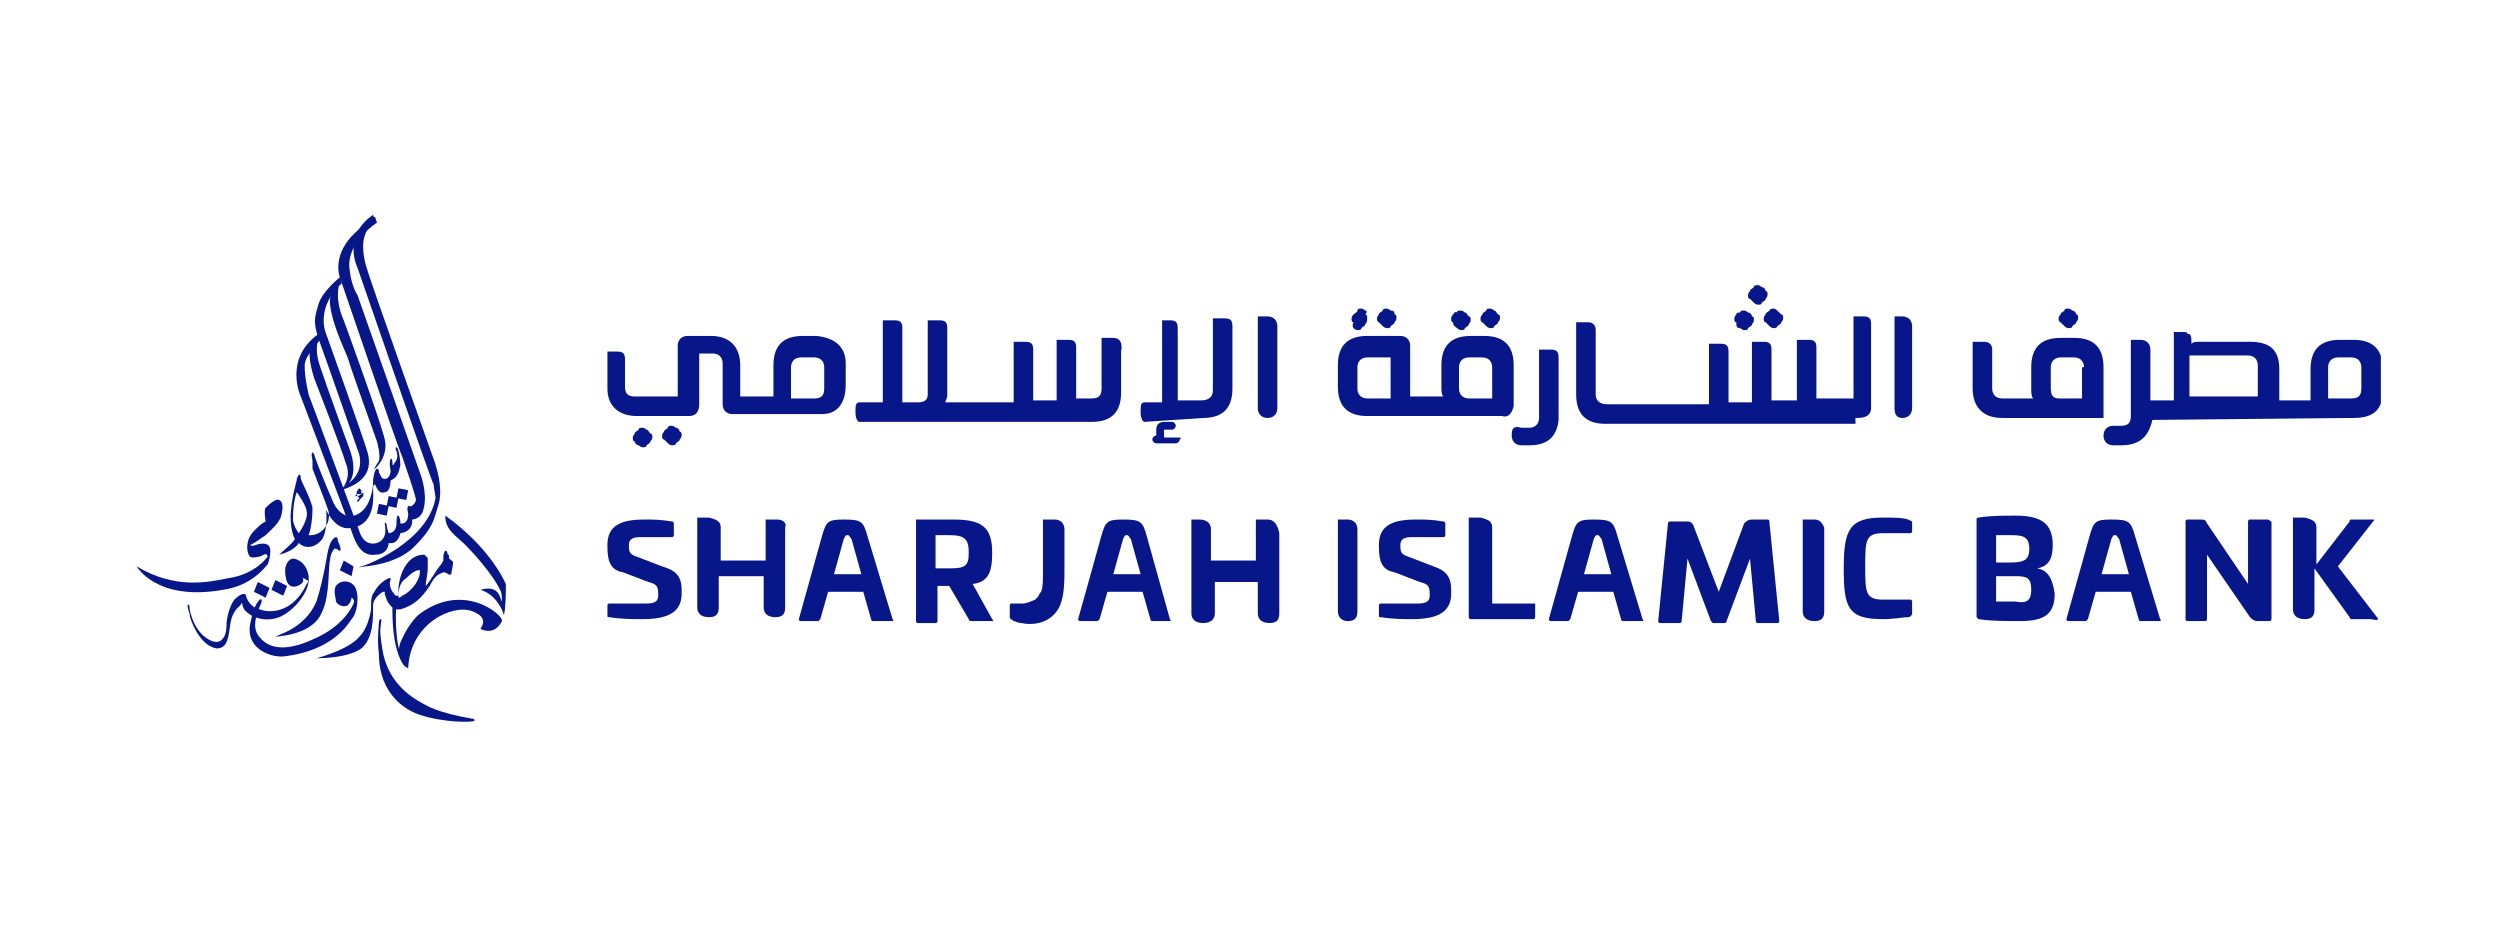 <?xml version="1.0" encoding="utf-8"?>
<!-- Generator: Adobe Illustrator 25.4.1, SVG Export Plug-In . SVG Version: 6.00 Build 0)  -->
<svg version="1.1" id="Layer_1" xmlns="http://www.w3.org/2000/svg" xmlns:xlink="http://www.w3.org/1999/xlink" x="0px" y="0px"
	 width="128px" height="48px" viewBox="0 0 128 48" style="enable-background:new 0 0 128 48;" xml:space="preserve">
<style type="text/css">
	.st0{clip-path:url(#SVGID_00000058584947042542161420000000688262350824082319_);}
	.st1{fill:#071689;}
	.st2{fill-rule:evenodd;clip-rule:evenodd;fill:#071689;}
</style>
<g>
	<defs>
		<rect id="SVGID_1_" x="7" y="11" width="114.9" height="26"/>
	</defs>
	<clipPath id="SVGID_00000044136065346416822950000012010350124125779877_">
		<use xlink:href="#SVGID_1_"  style="overflow:visible;"/>
	</clipPath>
	<g style="clip-path:url(#SVGID_00000044136065346416822950000012010350124125779877_);">
		<path class="st1" d="M64.9,16.2h-0.5v4.7c0,0.3,0.2,0.5,0.5,0.5c0.3,0,0.5-0.2,0.5-0.5v-4.2C65.4,16.4,65.2,16.2,64.9,16.2z"/>
		<path class="st1" d="M61.6,21.4c1,0,1.5-0.5,1.5-1.5v-0.1v-3.1c0-0.3-0.1-0.4-0.4-0.4h-0.1h-0.4h-0.1v3.7c0,0.3-0.2,0.5-0.6,0.5
			h-1.2v-3.7c0-0.3-0.1-0.4-0.4-0.4H60h-0.4h-0.1v0.5v3.7h-0.9c-0.2,0-0.2,0.2-0.2,0.5c0,0.3,0.1,0.5,0.2,0.5L61.6,21.4L61.6,21.4z"
			/>
		<path class="st1" d="M77.4,22.3c0,0.3,0.2,0.5,0.5,0.5h0.4c0.9,0,1.4-0.4,1.5-1.3V19v-0.7c0-0.3-0.1-0.4-0.4-0.4h-0.5h-0.1v0.5
			v0.1v2.9c0,0.3-0.2,0.5-0.5,0.5h-0.4C77.5,21.8,77.4,21.9,77.4,22.3z"/>
		<path class="st1" d="M95.1,21.4c0.5,0,0.7-0.2,0.7-0.5v-3.7v-0.5v-0.1c0-0.3-0.1-0.4-0.4-0.4h-0.4h-0.1v0.5v3.7H93v-2.6
			c0-0.3-0.1-0.4-0.4-0.4h-0.5H92v3.1h-1.3v-2.6c0-0.3-0.1-0.4-0.4-0.4h-0.5h-0.1v3.1h-1.2v-2.6c0-0.3-0.1-0.4-0.4-0.4h-0.5h-0.1
			v3.1h-5.1h-0.1c-0.4,0-0.6-0.2-0.6-0.5v-3.3c0-0.2-0.1-0.4-0.4-0.4c-0.1,0-0.1,0-0.1,0c-0.1,0-0.1,0-0.1,0h-0.3h-0.1v3.7
			c0,1,0.5,1.5,1.5,1.5h-0.1h12.9V21.4z"/>
		<path class="st2" d="M76.9,21.3H70c-1,0-1.5-0.5-1.5-1.5v-1.1c0-1,0.5-1.5,1.5-1.5h1.7c0.3,0,0.5,0.2,0.5,0.5v2.6h1.7
			c-0.1-0.1-0.1-0.3-0.1-0.5v-1.1c0-1,0.5-1.5,1.5-1.5h0.7c1,0,1.5,0.5,1.5,1.5v2.1C77.4,21.2,77.2,21.4,76.9,21.3L76.9,21.3z
			 M71.1,18.3H70c-0.3,0-0.5,0.2-0.5,0.5v1.1c0,0.3,0.2,0.5,0.5,0.5h1.2V18.3z M74.7,19.9c0,0.3,0.2,0.5,0.5,0.5h1.2v-1.6
			c0-0.3-0.2-0.5-0.5-0.5h-0.7c-0.3,0-0.5,0.2-0.5,0.5V19.9z"/>
		<path class="st1" d="M97.4,21.4c0.3,0,0.5-0.2,0.5-0.5v-4.2c0-0.3-0.2-0.5-0.5-0.5H97v4.7C97,21.2,97.1,21.4,97.4,21.4z"/>
		<path class="st2" d="M102.5,21.4c-1,0-1.5-0.6-1.5-1.5v-2.4h0.6c0.2,0,0.4,0.1,0.4,0.4v2c0,0.3,0.2,0.5,0.5,0.5h1.6
			c-0.1-0.1-0.1-0.3-0.1-0.5v-1.1c0-1,0.5-1.5,1.5-1.5h0.7c1,0,1.5,0.5,1.5,1.5v2.6H102.5z M106.7,18.8c0-0.3-0.2-0.5-0.5-0.5h-0.7
			c-0.3,0-0.5,0.2-0.5,0.5v1.1c0,0.3,0.1,0.5,0.4,0.5h1.2V18.8z"/>
		<path class="st1" d="M32.7,22.8c0.1,0.1,0.2,0.1,0.2,0.1c0.1,0,0.2,0,0.2-0.1c0.1-0.1,0.2-0.1,0.2-0.2c0.1-0.1,0.1-0.2,0.1-0.2
			c0-0.1,0-0.2-0.1-0.2c-0.1-0.1-0.1-0.2-0.2-0.2c-0.1-0.1-0.2-0.1-0.2-0.1c-0.1,0-0.2,0-0.2,0.1c-0.1,0.1-0.2,0.1-0.2,0.2
			c-0.1,0.1-0.1,0.2-0.1,0.2c0,0.1,0,0.2,0.1,0.2C32.5,22.7,32.6,22.8,32.7,22.8z"/>
		<path class="st1" d="M34.6,21.9c-0.1-0.1-0.2-0.1-0.2-0.1c-0.1,0-0.2,0-0.2,0.1c-0.1,0.1-0.2,0.1-0.2,0.2
			c-0.1,0.1-0.1,0.2-0.1,0.2c0,0.1,0,0.2,0.1,0.2c0.1,0.1,0.1,0.1,0.2,0.2c0.1,0.1,0.2,0.1,0.2,0.1c0.1,0,0.2,0,0.2-0.1
			c0.1-0.1,0.2-0.1,0.2-0.2c0.1-0.1,0.1-0.2,0.1-0.2c0-0.1,0-0.2-0.1-0.2C34.8,22,34.7,21.9,34.6,21.9z"/>
		<path class="st2" d="M110.2,21.5c-0.2,0.9-0.7,1.3-1.6,1.3h-0.4c-0.3,0-0.5-0.2-0.5-0.5s0.2-0.5,0.5-0.5h0.4
			c0.3,0,0.5-0.1,0.5-0.5v-3.9h0.5c0.3,0,0.5,0.2,0.5,0.5v2.6c0.1,0,1.2,0,1.2,0V17h0.5c0.1,0,0.2,0,0.2,0.1c0.1,0,0.1,0,0.1,0
			c0.1,0.1,0.1,0.2,0.1,0.4v0.1c0.1-0.1,0.2-0.1,0.4-0.1h2.6c1,0,1.5,0.4,1.5,1.4v1.6h1.6v-1.6c0-1,0.5-1.5,1.5-1.5h0.7
			c1,0,1.5,0.5,1.5,1.5V20c0,1-0.5,1.4-1.5,1.4h-0.2L110.2,21.5z M119.2,20.4h1.2c0.3,0,0.5-0.1,0.5-0.5v-1.1c0-0.3-0.2-0.5-0.5-0.5
			h-0.7c-0.3,0-0.5,0.2-0.5,0.5V20.4z M112.1,20.3h3.5v-1.6c0-0.3-0.2-0.5-0.5-0.5h-3V20.3z"/>
		<path class="st2" d="M43.3,18.6v1.1c0,0.9-0.4,1.5-1.2,1.5h-4.6c-0.3,0-0.5-0.2-0.5-0.5v-2.1c0-0.3-0.2-0.5-0.5-0.5h-0.7v2.6
			c0,0.4-0.2,0.6-0.5,0.6h-2.7c-0.9,0-1.5-0.5-1.5-1.4V18h0.5c0.3,0,0.4,0.1,0.4,0.4v1.4c0,0.3,0.1,0.5,0.5,0.5h2.2v-2.6
			c0-0.3,0.2-0.5,0.5-0.5h1.2c1,0,1.5,0.6,1.5,1.5v1.6h1.7v-1.6c0-1,0.5-1.5,1.5-1.5h0.7C42.8,17.3,43.3,17.8,43.3,18.6z M42.2,18.8
			c0-0.3-0.2-0.5-0.5-0.5h-0.7c-0.3,0-0.5,0.2-0.5,0.5v1.6h1.2c0.3,0,0.5-0.1,0.5-0.5V18.8z"/>
		<path class="st1" d="M57,17.3h-0.5h-0.1v2.6c0,0.4-0.2,0.5-0.5,0.5h-0.8v-2.6c0-0.3-0.1-0.4-0.4-0.4h-0.5h-0.1v3.1h-1.2v-2.6
			c0-0.3-0.1-0.4-0.4-0.4h-0.5h-0.1v3.1h-3.5c0-0.1,0.1-0.2,0.1-0.3v-3.5c0-0.3-0.1-0.4-0.4-0.4h-0.1h-0.4h-0.1v3.8
			c0,0.3-0.2,0.4-0.5,0.4h0.1h-0.9v-3.8c0-0.3-0.1-0.4-0.4-0.4h-0.1h-0.4h-0.1v4.2h-1.2c-0.2,0-0.2,0.2-0.2,0.5
			c0,0.3,0.1,0.5,0.2,0.5h11.1h0.8c1,0,1.5-0.5,1.5-1.5v-1.6v-0.1v-0.4C57.5,17.5,57.3,17.3,57,17.3z"/>
		<path class="st1" d="M69.3,16.8c0.1,0.1,0.2,0.1,0.2,0.1c0.1,0,0.2,0,0.2-0.1c0.1-0.1,0.2-0.1,0.2-0.2c0.1-0.1,0.1-0.2,0.1-0.3
			c0-0.1,0-0.2-0.1-0.2C70,16,70,15.9,69.9,15.9c-0.1-0.1-0.2-0.1-0.2-0.1c-0.1,0-0.2,0-0.2,0.1s-0.1,0.1-0.2,0.2
			c-0.1,0.1-0.1,0.2-0.1,0.2c0,0.1,0,0.2,0.1,0.2C69.2,16.7,69.3,16.8,69.3,16.8z"/>
		<path class="st1" d="M71.2,15.9c-0.1-0.1-0.2-0.1-0.2-0.1c-0.1,0-0.2,0-0.2,0.1c-0.1,0.1-0.2,0.1-0.2,0.2
			c-0.1,0.1-0.1,0.2-0.1,0.2s0,0.2,0.1,0.2c0.1,0.1,0.1,0.1,0.2,0.2c0.1,0.1,0.2,0.1,0.2,0.1c0.1,0,0.2,0,0.2-0.1
			c0.1-0.1,0.2-0.1,0.2-0.2c0.1-0.1,0.1-0.2,0.1-0.2c0-0.1,0-0.2-0.1-0.2C71.4,16,71.4,15.9,71.2,15.9z"/>
		<path class="st1" d="M74.6,16.8c0.1,0.1,0.2,0.1,0.2,0.1c0.1,0,0.2,0,0.2-0.1c0.1-0.1,0.2-0.1,0.2-0.2c0.1-0.1,0.1-0.2,0.1-0.2
			c0-0.1,0-0.2-0.1-0.2c-0.1-0.1-0.1-0.2-0.2-0.2c-0.1-0.1-0.2-0.1-0.2-0.1c-0.1,0-0.2,0-0.2,0.1c-0.1-0.1-0.2,0.1-0.2,0.1
			c-0.1,0.1-0.1,0.2-0.1,0.2c0,0.1,0,0.2,0.1,0.2C74.4,16.7,74.5,16.7,74.6,16.8z"/>
		<path class="st1" d="M76.5,15.9c-0.1-0.1-0.2-0.1-0.2-0.1c-0.1,0-0.2,0-0.2,0.1c-0.1,0.1-0.2,0.1-0.2,0.2
			c-0.1,0.1-0.1,0.2-0.1,0.2s0,0.2,0.1,0.2c0.1,0.1,0.1,0.1,0.2,0.2c0.1,0.1,0.2,0.1,0.2,0.1c0.1,0,0.2,0,0.2-0.1
			c0.1-0.1,0.2-0.1,0.2-0.2c0.1-0.1,0.1-0.2,0.1-0.2c0-0.1,0-0.2-0.1-0.2C76.6,16,76.6,15.9,76.5,15.9z"/>
		<path class="st1" d="M89.1,16.8c0.1,0.1,0.2,0.1,0.2,0.1c0.1,0,0.2,0,0.2-0.1c0.1-0.1,0.2-0.1,0.2-0.2c0.1-0.1,0.1-0.2,0.1-0.2
			c0-0.1,0-0.2-0.1-0.2c0-0.1-0.1-0.2-0.2-0.2c-0.1-0.1-0.2-0.1-0.2-0.1c-0.1,0-0.2,0-0.2,0.1C89,16,88.9,16,88.9,16.1
			c-0.1,0.1-0.1,0.2-0.1,0.2c0,0.1,0,0.2,0.1,0.2C88.9,16.7,88.9,16.8,89.1,16.8z"/>
		<path class="st1" d="M91,15.9c-0.1-0.1-0.2-0.1-0.2-0.1s-0.2,0-0.2,0.1c-0.1,0.1-0.2,0.1-0.2,0.2c-0.1,0.1-0.1,0.2-0.1,0.2
			s0,0.2,0.1,0.2c0.1,0.1,0.1,0.1,0.2,0.2c0.1,0.1,0.2,0.1,0.2,0.1s0.2,0,0.2-0.1c0.1-0.1,0.2-0.1,0.2-0.2c0.1-0.1,0.1-0.2,0.1-0.2
			c0-0.1,0-0.2-0.1-0.2C91.1,16,91,15.9,91,15.9z"/>
		<path class="st1" d="M90.2,14.7c-0.1-0.1-0.2-0.1-0.2-0.1c-0.1,0-0.2,0-0.2,0.1c-0.1,0.1-0.2,0.1-0.2,0.2
			c-0.1,0.1-0.1,0.2-0.1,0.2c0,0.1,0,0.2,0.1,0.2c0.1,0.1,0.1,0.1,0.2,0.2c0.1,0.1,0.2,0.1,0.2,0.1c0.1,0,0.2,0,0.2-0.1
			c0.1-0.1,0.2-0.1,0.2-0.2c0.1-0.1,0.1-0.2,0.1-0.2c0-0.1,0-0.2-0.1-0.2C90.4,14.8,90.3,14.7,90.2,14.7z"/>
		<path class="st1" d="M106.1,15.9c-0.1-0.1-0.2-0.1-0.2-0.1c-0.1,0-0.2,0-0.2,0.1c-0.1,0.1-0.2,0.1-0.2,0.2
			c-0.1,0.1-0.1,0.2-0.1,0.2s0,0.2,0.1,0.2c0.1,0.1,0.1,0.1,0.2,0.2c0.1,0.1,0.2,0.1,0.2,0.1c0.1,0,0.2,0,0.2-0.1
			c0.1-0.1,0.2-0.1,0.2-0.2c0.1-0.1,0.1-0.2,0.1-0.2c0-0.1,0-0.2-0.1-0.2C106.3,16,106.2,15.9,106.1,15.9z"/>
		<path class="st1" d="M60.3,22.4h-0.6c-0.1,0-0.1,0-0.1,0v-0.3c0-0.1,0-0.1,0-0.1h0.4c0.1,0,0.2-0.1,0.2-0.2s-0.1-0.2-0.2-0.2h-0.4
			c-0.2,0-0.4,0.1-0.4,0.4v0.2c0,0,0,0,0,0.1c-0.1,0-0.2,0.1-0.2,0.2c0,0.1,0.1,0.2,0.2,0.2h1c0.1,0,0.2-0.1,0.2-0.2
			C60.5,22.4,60.5,22.4,60.3,22.4z"/>
		<path class="st1" d="M69,26.6h-0.5v4.7c0,0.3,0.2,0.5,0.5,0.5c0.4,0,0.5-0.2,0.5-0.5v-4.2C69.5,26.8,69.3,26.6,69,26.6z"/>
		<path class="st1" d="M92.9,26.6h-0.6v4.7c0,0.3,0.2,0.5,0.6,0.5c0.4,0,0.5-0.2,0.5-0.5V27C93.3,26.8,93.2,26.6,92.9,26.6z"/>
		<path class="st1" d="M33.9,29l-1.3-0.5c-0.3-0.1-0.4-0.2-0.4-0.5v-0.1c0-0.3,0.2-0.4,0.6-0.4h1.6c0.1,0,0.1-0.1,0.1-0.1v-0.6
			c0-0.1-0.1-0.1-0.1-0.1c-0.6-0.1-0.9-0.1-1.4-0.1c-1.2,0-1.9,0.3-1.9,1.3v0.1c0,0.8,0.2,1.2,0.8,1.3l1.3,0.5
			c0.4,0.1,0.5,0.2,0.5,0.6v0.1c0,0.3-0.2,0.4-0.6,0.4h-1.9c-0.1,0-0.1,0.1-0.1,0.1v0.5c0,0.1,0,0.1,0.1,0.1
			c0.6,0.1,1.2,0.1,1.7,0.1c1.2,0,2-0.3,2-1.3v-0.2C34.9,29.5,34.6,29.2,33.9,29z"/>
		<path class="st2" d="M45.7,31.7c0.1,0.1,0,0.1-0.1,0.1h-0.9c-0.1,0-0.1-0.1-0.1-0.1l-0.4-1.4h-1.8l-0.4,1.4
			c-0.1,0.1-0.1,0.1-0.1,0.1h-0.9c-0.1,0-0.1-0.1-0.1-0.1l1.2-4.3c0.2-0.7,0.3-0.8,1.1-0.8c0.9,0,1,0.1,1.2,0.8L45.7,31.7z
			 M44.1,29.4l-0.5-1.8c-0.1-0.1-0.1-0.2-0.2-0.2c-0.1,0-0.1,0-0.2,0.2l-0.5,1.8H44.1z"/>
		<path class="st2" d="M50.8,31.7c0.1,0.1,0.1,0.1-0.1,0.1h-0.9c-0.1,0-0.2,0-0.2-0.1L48.6,30H48v1.8c0,0.1-0.1,0.1-0.1,0.1H47
			c-0.1,0-0.1-0.1-0.1-0.1v-5.2h1.9c1.5,0,2,0.4,2,1.7c0,1-0.2,1.5-1,1.6L50.8,31.7z M49.6,28.3c0-0.7-0.2-0.9-1-0.9h-0.7v1.7h0.7
			C49.4,29.1,49.6,29,49.6,28.3z"/>
		<path class="st2" d="M59.9,31.7c0.1,0.1,0,0.1-0.1,0.1H59c-0.1,0-0.1-0.1-0.1-0.1l-0.4-1.4h-1.8l-0.4,1.4
			c-0.1,0.1-0.1,0.1-0.1,0.1h-0.9c-0.1,0-0.1-0.1-0.1-0.1l1.2-4.3c0.2-0.7,0.3-0.8,1.1-0.8c0.9,0,1,0.1,1.2,0.8L59.9,31.7z
			 M58.4,29.4l-0.5-1.8c-0.1-0.1-0.1-0.2-0.2-0.2c-0.1,0-0.1,0-0.2,0.2L57,29.4H58.4z"/>
		<path class="st1" d="M73.4,29l-1.3-0.5c-0.3-0.1-0.4-0.2-0.4-0.5v-0.1c0-0.3,0.2-0.4,0.6-0.4h1.6c0.1,0,0.1-0.1,0.1-0.1v-0.6
			c0-0.1-0.1-0.1-0.1-0.1c-0.6-0.1-0.9-0.1-1.4-0.1c-1.2,0-1.9,0.3-1.9,1.3v0.1c0,0.8,0.2,1.2,0.8,1.3l1.3,0.5
			c0.4,0.1,0.5,0.2,0.5,0.6v0.1c0,0.3-0.2,0.4-0.6,0.4h-1.9c-0.1,0-0.1,0.1-0.1,0.1v0.5c0,0.1,0,0.1,0.1,0.1
			c0.6,0.1,1.2,0.1,1.6,0.1c1.2,0,2-0.3,2-1.3v-0.2C74.3,29.5,74,29.2,73.4,29z"/>
		<path class="st1" d="M78.6,30.9h-2.2v-3.3V27c0-0.3-0.2-0.4-0.6-0.5h-0.6v1v4.1c0,0.1,0.1,0.1,0.1,0.1h3.2c0.1,0,0.1-0.1,0.1-0.1
			v-0.7C78.6,30.9,78.6,30.9,78.6,30.9z"/>
		<path class="st2" d="M84.1,31.7c0.1,0.1,0,0.1-0.1,0.1h-0.9c-0.1,0-0.1-0.1-0.1-0.1l-0.4-1.4h-1.8l-0.4,1.4
			c-0.1,0.1-0.1,0.1-0.1,0.1h-0.9c-0.1,0-0.1-0.1-0.1-0.1l1.2-4.3c0.2-0.7,0.3-0.8,1.1-0.8c0.9,0,1,0.1,1.2,0.8L84.1,31.7z
			 M82.5,29.4L82,27.6c-0.1-0.1-0.1-0.2-0.2-0.2c-0.1,0-0.1,0-0.2,0.2l-0.5,1.8H82.5z"/>
		<path class="st1" d="M90.5,26.6h-0.8c-0.2,0-0.3,0.1-0.4,0.2L88,30.3l-1.3-3.4c-0.1-0.2-0.2-0.2-0.4-0.2h-0.8
			c-0.1,0-0.1,0.1-0.1,0.1l-0.5,5c0,0.1,0.1,0.1,0.1,0.1H86c0.1,0,0.1-0.1,0.1-0.1l0.3-3.2l1.2,3.2c0.1,0.1,0.1,0.1,0.1,0.1h0.6
			c0.1,0,0.1-0.1,0.1-0.1l1.2-3.2l0.3,3.2c0,0.1,0.1,0.1,0.1,0.1H91c0.1,0,0.1-0.1,0.1-0.1l-0.5-5C90.6,26.7,90.6,26.6,90.5,26.6z"
			/>
		<path class="st1" d="M97.7,26.6c-0.3-0.1-0.7-0.1-1.3-0.1c-1.7,0-2,0.6-2,2.6c0,2,0.2,2.6,2,2.6c0.6,0,1-0.1,1.3-0.1
			c0.1,0,0.2-0.1,0.2-0.2v-0.6c0-0.1-0.1-0.1-0.1-0.1h-1.4c-0.9,0-0.9-0.4-0.9-1.7c0-1.3,0-1.7,0.9-1.7h1.4c0.1,0,0.1-0.1,0.1-0.1
			v-0.5C97.9,26.7,97.9,26.7,97.7,26.6z"/>
		<path class="st2" d="M105.2,30.4c0,1.1-0.6,1.4-1.8,1.4c-0.6,0-1.5,0-2.1-0.1c-0.1-0.1-0.1-0.1-0.1-0.1v-5c0-0.1,0.1-0.1,0.1-0.1
			c0.6-0.1,1.3-0.1,1.9-0.1c1.3,0,1.9,0.4,1.9,1.5c0,0.7-0.2,1.1-0.8,1.2C104.9,29.2,105.1,29.7,105.2,30.4z M102.2,28.8h0.7
			c0.7,0,1-0.1,1-0.7c0-0.6-0.3-0.7-0.9-0.7h-0.8V28.8z M104,30.2c0-0.6-0.2-0.7-0.8-0.7h-1v1.3h1C103.7,30.9,104,30.8,104,30.2z"/>
		<path class="st2" d="M110.6,31.7c0.1,0.1,0,0.1-0.1,0.1h-0.9c-0.1,0-0.1-0.1-0.1-0.1l-0.4-1.4h-1.8l-0.4,1.4
			c-0.1,0.1-0.1,0.1-0.1,0.1h-0.9c-0.1,0-0.1-0.1-0.1-0.1l1.2-4.3c0.2-0.7,0.3-0.8,1.1-0.8c0.9,0,1,0.1,1.2,0.8L110.6,31.7z
			 M109,29.4l-0.5-1.8c-0.1-0.1-0.1-0.2-0.2-0.2c-0.1,0-0.1,0-0.2,0.2l-0.5,1.8H109z"/>
		<path class="st1" d="M116.1,26.6h-0.9c-0.1,0-0.1,0.1-0.1,0.1v3.2l-2.1-3.1c-0.1-0.2-0.1-0.2-0.4-0.2H112c-0.1,0-0.1,0.1-0.1,0.1
			v5c0,0.1,0.1,0.1,0.1,0.1h0.9c0.1,0,0.1-0.1,0.1-0.1v-3.3l2.2,3.2c0.1,0.1,0.2,0.2,0.4,0.2h0.6c0.1,0,0.1-0.1,0.1-0.1v-5
			C116.2,26.7,116.2,26.6,116.1,26.6z"/>
		<path class="st1" d="M121.7,31.6l-2-2.6l1.8-2.3c0.1-0.1,0.1-0.1-0.1-0.1h-1c-0.1,0-0.1,0-0.1,0.1l-1.7,2.2v-1.3V27
			c0-0.3-0.2-0.4-0.6-0.5h-0.6v0.9v3.3v0.5c0,0.3,0.2,0.5,0.6,0.5c0.4,0,0.5-0.2,0.5-0.5v-0.5v-1.6l1.8,2.5c0,0.1,0.1,0.1,0.1,0.1h1
			C121.8,31.8,121.8,31.7,121.7,31.6z"/>
		<path class="st1" d="M39.8,26.6h-0.6v1.7v0.4h-2.3v-0.4v-1.3c0-0.3-0.2-0.4-0.6-0.5h-0.6v1.7v2.5v0.4c0,0.3,0.2,0.5,0.6,0.5
			c0.4,0,0.5-0.2,0.5-0.5v-0.4v-1.2h2.3v1.2v0.4c0,0.3,0.2,0.5,0.6,0.5c0.4,0,0.5-0.2,0.5-0.5v-0.4v-2.5V27
			C40.3,26.8,40.1,26.6,39.8,26.6z"/>
		<path class="st1" d="M54,26.6h-0.6V28v1.3c0,0.4,0,0.8-0.1,1c-0.1,0.1-0.1,0.2-0.2,0.3c-0.1,0.1-0.1,0.1-0.1,0.1
			c-0.2,0.1-0.5,0.2-0.6,0.2h-0.6c-0.1,0-0.1,0.1-0.1,0.1v0.6c0,0.1,0.1,0.1,0.2,0.2c0.1,0,0.2,0.1,0.4,0.1c0.4,0.1,1.3,0.1,1.8-0.6
			c0.3-0.4,0.4-1,0.4-2v-0.4v-1.8C54.5,26.8,54.3,26.6,54,26.6z"/>
		<path class="st1" d="M64.9,26.6h-0.6v1.7v0.4h-2.3v-0.4v-1.2c0-0.3-0.2-0.5-0.6-0.5H61v4.4v0.4c0,0.3,0.2,0.5,0.6,0.5
			c0.4,0,0.6-0.2,0.6-0.5V31v-1.2h1.2h1v1.3v0.3c0,0.3,0.2,0.5,0.6,0.5c0.4,0,0.5-0.2,0.5-0.5V31v-2.5v-1.2
			C65.4,26.8,65.2,26.6,64.9,26.6z"/>
		<path class="st1" d="M17.4,14.2c0,0-0.9,0.7-1.1,1.4c-0.2,0.7-0.3,0.9,0.1,2c0.4,1.1,1.9,5.4,1.9,5.4s0.5,1-0.4,1.7
			c0,0-0.6,0.4-0.4,0.4c0.1-0.1,1.8-0.4,1.3-2c-0.2-0.7-2.1-6-2.1-6s-0.6-1.3,0.8-2.6L17.4,14.2z"/>
		<path class="st1" d="M19.2,24c0,0,0.7-0.6,0.5-1.5c-0.2-0.9-2.1-6.1-2.1-6.1s-0.6-1.2-0.1-2.2c0,0-0.7,0.6-0.6,1.4
			c0.1,0.9,0.6,2,0.9,2.7c0.2,0.7,1.5,4.3,1.5,4.3s0.2,0.7,0.1,1C19.2,23.9,19.1,24.1,19.2,24z"/>
		<path class="st1" d="M16.4,17.1c0,0-0.4,0.6,0,1.7c0.4,1.2,1.5,4.2,1.5,4.2s0.5,1.2-0.1,1.8l-0.2,0.1c0,0,0.4-0.5,0.1-1.2
			c-0.2-0.7-1.6-4.3-1.6-4.3s-0.4-1.1-0.2-1.8L16.4,17.1z"/>
		<path class="st1" d="M18.5,25.3v-0.2c0,0-0.1-0.1-0.1-0.1c-0.1,0.1-0.2,0.2-0.1,0.4c0.1,0.1,0.1,0.1,0.1,0.1l-0.1,0.1v0.1
			c0,0,0.1,0,0.1-0.1c0.1-0.1,0.2-0.2,0.2-0.2v-0.2C18.6,25.2,18.5,25.3,18.5,25.3c-0.1,0.1-0.2,0.1-0.3,0.1c0-0.1,0.1-0.1,0.1-0.1
			C18.4,25.3,18.5,25.3,18.5,25.3z"/>
		<path class="st1" d="M20.4,25l-0.1,0.5l0.5,0.1l0.1-0.5L20.4,25z"/>
		<path class="st1" d="M19.9,25.4l-0.1,0.5l0.5,0.1l0.1-0.5L19.9,25.4z"/>
		<path class="st1" d="M19.4,25.8l-0.1,0.5l0.5,0.1l0.1-0.5L19.4,25.8z"/>
		<path class="st1" d="M20.8,34.2c0,0-0.8-0.6-0.7-3.4h0.2c0,0-0.2,2.1,0.4,3.2L20.8,34.2z"/>
		<path class="st1" d="M21.3,25.6c0,0,0-0.2-0.7-2.2c-0.2-0.4-3.2-9.2-3.2-9.2s-0.4-1,0.6-2.1c0.2-0.2,0.9-0.9,1.2-1l0.1,0.3
			c0,0-1.6,1-1.4,2.4c0.1,0.9,0.4,1.3,0.4,1.3l3.2,9.1c0,0,0.4,1,0.2,1.8c-0.1,0.6-0.6,0.6-0.6,0.6s0.1,0.6-0.6,0.7
			c0,0-0.1,0.6-0.6,0.5c0,0,0,0.6-0.7,0.6c-0.7,0.1-1-0.6-1.2-1.2c-0.2-0.6-2.6-6.9-2.6-6.9s-0.9-1.9,0.9-3.2l0.1,0.3
			c0,0-0.8,0.8-0.8,1.3c0,0.6,0.1,1,0.2,1.5c0.2,0.5,2.6,7,2.6,7s0.2,0.8,0.9,0.6c0.6-0.2,0.4-0.9,0.4-1c0-0.1,0.1,0,0.1,0.1
			c0,0.1,0.1,0.4,0.1,0.4s0.4,0,0.4-0.5c0-0.5,0.1-0.4,0.1-0.4c0.1,0.1,0.1,0.4,0.1,0.4s0.4,0.1,0.4-0.5c-0.1-0.4,0-0.4,0.1-0.4
			l0.1,0.2C20.8,25.9,21.2,26,21.3,25.6z"/>
		<path class="st2" d="M20,24.6c0,0,0,0.6-0.3,0.6c-0.3,0.1-0.4-0.2-0.5-0.4c0,0-0.1,0-0.1,0.2c0,0.2,0.2,1.8-1,2
			c-0.9,0.3-1.4-0.9-1.4-0.9s0.1,1-0.2,1.5c-0.4,0.5-0.9,0.5-1.2,0.2c0,0-0.2,0.4-1,0.6c0,0-0.1,0.1,0.1-0.1
			c0.2-0.2,0.5-0.4,0.7-0.7c0,0-0.3-0.5-0.2-1.5c0.1-1,0.3-1.4,0.3-1.6c0.1-0.2,0.1-0.2,0.1-0.2c0.1,0,0.1,0.1,0.1,0.2
			c0,0.1,0.5,1,0.6,1.5c0,0.6-0.1,1.2-0.2,1.4c0,0,0.7,0.1,1-0.7c0,0,0.1-0.3,0-0.6c-0.1-0.3-0.8-2.1-0.8-2.1s0-0.2,0-0.4
			c0-0.1-0.1-0.4,0-0.4c0-0.1,0-0.1,0.1,0.1c0,0.1,0.6,1.6,1,2.5c0.5,0.9,1.2,0.7,1.6,0.2c0.3-0.4,0.4-1,0.4-1.3
			c0-0.3,0.1-0.7,0.2-0.7c0.1,0,0.1,0.1,0.1,0.2c0.1,0.1,0.1,0.4,0.4,0.3c0.2-0.1,0.2-0.4,0.2-0.4s-0.1-0.4,0-0.6
			c0.1-0.1,0.1,0.3,0.1,0.3s0,0.1,0.1-0.1c0.1-0.1,0.2-0.3,0.1-0.6c0,0-0.1-0.2,0-0.2c0.1,0,0.2,0.6,0.2,0.9
			C20.4,24.4,20.2,24.5,20,24.6z M15.7,26.2c0-0.3-0.5-1-0.5-1S15,25.6,15,26.6c0,0,0,0.3,0.3,0.7C15.3,27.3,15.8,26.6,15.7,26.2z"
			/>
		<path class="st1" d="M9.6,31C9.6,31,9.6,30.9,9.6,31c0.1-0.1,0.1,0,0.1,0.1c0,0.1,0.2,1.3,1.1,1.7c0,0,0.4,0.2,0.6-0.1
			c0.2-0.2,0.2-0.6,0.2-0.8c0-0.1,0.1-0.8,0.4-1.2c0.4-0.4,0.6-0.3,0.6-0.2s0.2,0.6,0.7,0.7c0.5,0.2,1.7,0.2,2.4-1.3
			c0.1-0.1,0.1-0.2,0-0.2c-0.1-0.1-0.2-0.1-0.2-0.1s0.1,0.2-0.1,0.3c-0.1,0.1-0.5,0.3-0.7-0.1c0,0-0.1-0.2-0.1-0.6
			c0-0.3,0.2-0.6,0.4-0.6c0.2,0,0.7,0.2,0.8,0.9c0.1,0.7-0.6,1.6-1.3,2c-0.7,0.4-1.6,0.2-2-0.3c0,0-0.1-0.2-0.1-0.3
			c0,0,0-0.1-0.1,0.1c-0.1,0.1-0.4,0.3-0.5,0.9c-0.1,0.6-0.1,1.3-0.7,1.3c-0.7-0.1-1.2-1-1.4-1.7C9.8,31.6,9.6,31.2,9.6,31z"/>
		<path class="st1" d="M14.1,32.6C14.1,32.6,14.1,32.5,14.1,32.6c0.1-0.1,1.5-0.4,2.1-1.8c0.2-0.6,0.4-1.5,0.5-2.1
			c0.1-0.6,0.2-1.1,0.5-1.2c0,0,0.1,0,0.1,0.2c0.1,0.2,0.2,0.5,0.1,0.5c-0.1,0-0.1-0.1-0.2-0.1c-0.1-0.1-0.3,0.3-0.3,0.6
			c-0.1,0.2,0,1.8-0.4,2.6C16.2,32.1,15.3,32.5,14.1,32.6z"/>
		<path class="st1" d="M18,30.6c0,0,0,0.2-0.2,0.4c-0.2,0.1-0.5,0-0.6-0.2c0-0.2-0.2-0.7,0.1-0.9c0.2-0.2,0.7-0.2,0.9,0.2
			c0.2,0.4,0.1,1.3-0.2,1.6c-0.2,0.3-1,1.6-3.4,1.9c-0.6,0.1-2-0.3-1.8-1.6c0.1-0.5,0.2-1,0.5-1.3c0,0,0.1-0.1,0.1,0.1
			c0,0.1-0.6,1.1-0.2,1.7c0.4,0.6,1.2,1,2.9,0.2c1.6-0.7,2-1.8,2-1.8C18.2,30.7,18,30.6,18,30.6z"/>
		<path class="st1" d="M13.6,27.4c0.2-0.2,0.7-0.6,0.8-1c0.1-0.4,0.1-0.7-0.1-0.8c-0.2-0.1-0.6,0.3-0.7,0.4c-0.1,0.1,0,0.7,0,0.7
			s-0.2,0.1-0.3,0.2c-0.1,0.1-0.5,0.4-0.6,0.8c-0.1,0.4,0,0.7,0.1,0.8c0.1,0.1,0.6,0,0.7-0.1c0.2-0.1,0.2,0.1,0.2,0.1
			s-0.6,0.9-2,1.1C10.7,29.8,9,30.2,7,29c0,0,1,1.8,4.4,1.2c1.5-0.2,2.2-1.2,2.3-1.3c0.1-0.2,0.2-0.7,0.1-0.9
			c-0.1-0.2-0.4-0.2-0.7-0.1c-0.2,0.1-0.3,0-0.3,0C12.9,27.9,13.3,27.6,13.6,27.4z"/>
		<path class="st1" d="M13.2,29.8l0.6,0.3l-0.2,0.5L13,30.3L13.2,29.8z"/>
		<path class="st1" d="M14.1,29.7l0.6,0.3l-0.2,0.5l-0.6-0.3L14.1,29.7z"/>
		<path class="st1" d="M17.6,28.7l0.5,0.3L18,29.5l-0.6-0.3L17.6,28.7z"/>
		<path class="st1" d="M19.4,31.9c0,0,0-0.2,0.1-0.2c0.1,0-0.1,0.4,0,1c0.1,0.6,0.1,2.3,2.3,3.4c0,0,0.6,0.4,2.4,0.7
			c0,0,0.1,0,0.1,0.1c-0.1,0.1-1.6,0.1-2.8-0.3c-1.2-0.4-2.1-1.5-2.1-3.1C19.4,33.4,19.3,33,19.4,31.9z"/>
		<path class="st1" d="M25.9,29.9c-0.7-1.5-2.1-2.8-3.1-3.5c0,0.4,0.1,0.7,0.7,1.2c0.6,0.5,1.8,1.9,2.1,2.6c0.1,0.1,0.1,0.5,0.1,0.6
			c-0.1-0.1-0.1-0.9-1.1-0.6c0.7,0.2,1.1,0.9,1.2,1.3C25.9,31.1,25.9,30.3,25.9,29.9z"/>
		<path class="st1" d="M21.4,31.5c-0.3,0.3-0.6,0.7-0.9,1.4c-0.3,0.8,0.4,1.4,0.4,1.3c0.1-2.3,2.3-3.3,3.3-2.9
			c0.2,0.1,0.8,0.3,0.4,0.9c0,0,0.7,0.4,1.1-0.4C25.8,31.5,23.7,29.7,21.4,31.5z"/>
		<path class="st1" d="M19.1,11l0.1,0.3c0,0-0.7,0.5-0.6,1.5c0,0,0,0.4,0.2,1c0.2,0.7,3.4,9.7,3.4,9.7s0.6,1.5,0.2,2.5
			c-0.2,0.7-0.3,1.1-1.2,2c-0.9,0.9-2.5,1-2.5,1s-0.6,0.1-0.2,0c0.4-0.1,3.4-1.3,3.8-3.5c0-0.1-0.1-0.6-0.1-0.7
			c-0.1-0.1-3.9-11.1-3.9-11.1S17.5,12.1,19.1,11z"/>
		<path class="st2" d="M23.2,28.8c0,0.1-0.1,0.6-0.1,0.6c-0.1,0.1-0.2-0.1-0.4-0.1c-0.2,0.1-0.4,0.1-0.7,0.7c-0.4,0.6-0.8,1-1.5,1.2
			c-0.1,0-0.2,0-0.3,0c0-0.1-0.1-0.1-0.1-0.1c-0.3-0.2-0.4-0.7-0.4-0.7v-0.1h-0.1c0,0-0.5,0.3-0.5,0.7v0.2c0,0.5,0,1.5-0.6,2
			c-0.7,0.5-2.1,0.5-2.3,0.5c0.4-0.1,1.7-0.5,2.2-1.1c0.3-0.3,0.5-0.8,0.6-1.4v-0.2c0-0.2,0-0.4,0.1-0.6c0.1-0.1,0.2-0.5,0.8-0.8
			c0.1,0,0.1,0,0.1,0c0,0.1,0,0.1,0,0.1c-0.1,0.1,0,0.5,0.1,0.6c0.1,0.1,0.1,0.2,0.2,0.2h0.1c0-0.1,0-0.3,0-0.4
			c0.1-1,0.6-1.7,1.3-1.7c0,0,0.1,0,0.1,0.1c0.1,0,0.1,0.1,0.1,0.1c0,0.2,0,0.4,0,0.5c0,0.3-0.1,0.6-0.1,0.9c0.2-0.2,0.6-0.9,0.7-1
			c0.1-0.1,0.2-0.3,0.2-0.3s0-0.1,0-0.2c0,0,0-0.2,0.1-0.3c0,0,0.1,0,0.1,0.1s0.1,0.1,0.1,0.2C22.9,28.6,23.2,28.7,23.2,28.8z
			 M20.4,30.6L20.4,30.6C20.4,30.6,20.4,30.6,20.4,30.6c0.1,0,0.2-0.1,0.2-0.1c0.6-0.3,0.9-0.9,0.9-1.2v-0.1c0,0-0.2-0.1-0.7,0.4
			C20.5,29.8,20.4,30.1,20.4,30.6z"/>
	</g>
</g>
</svg>
